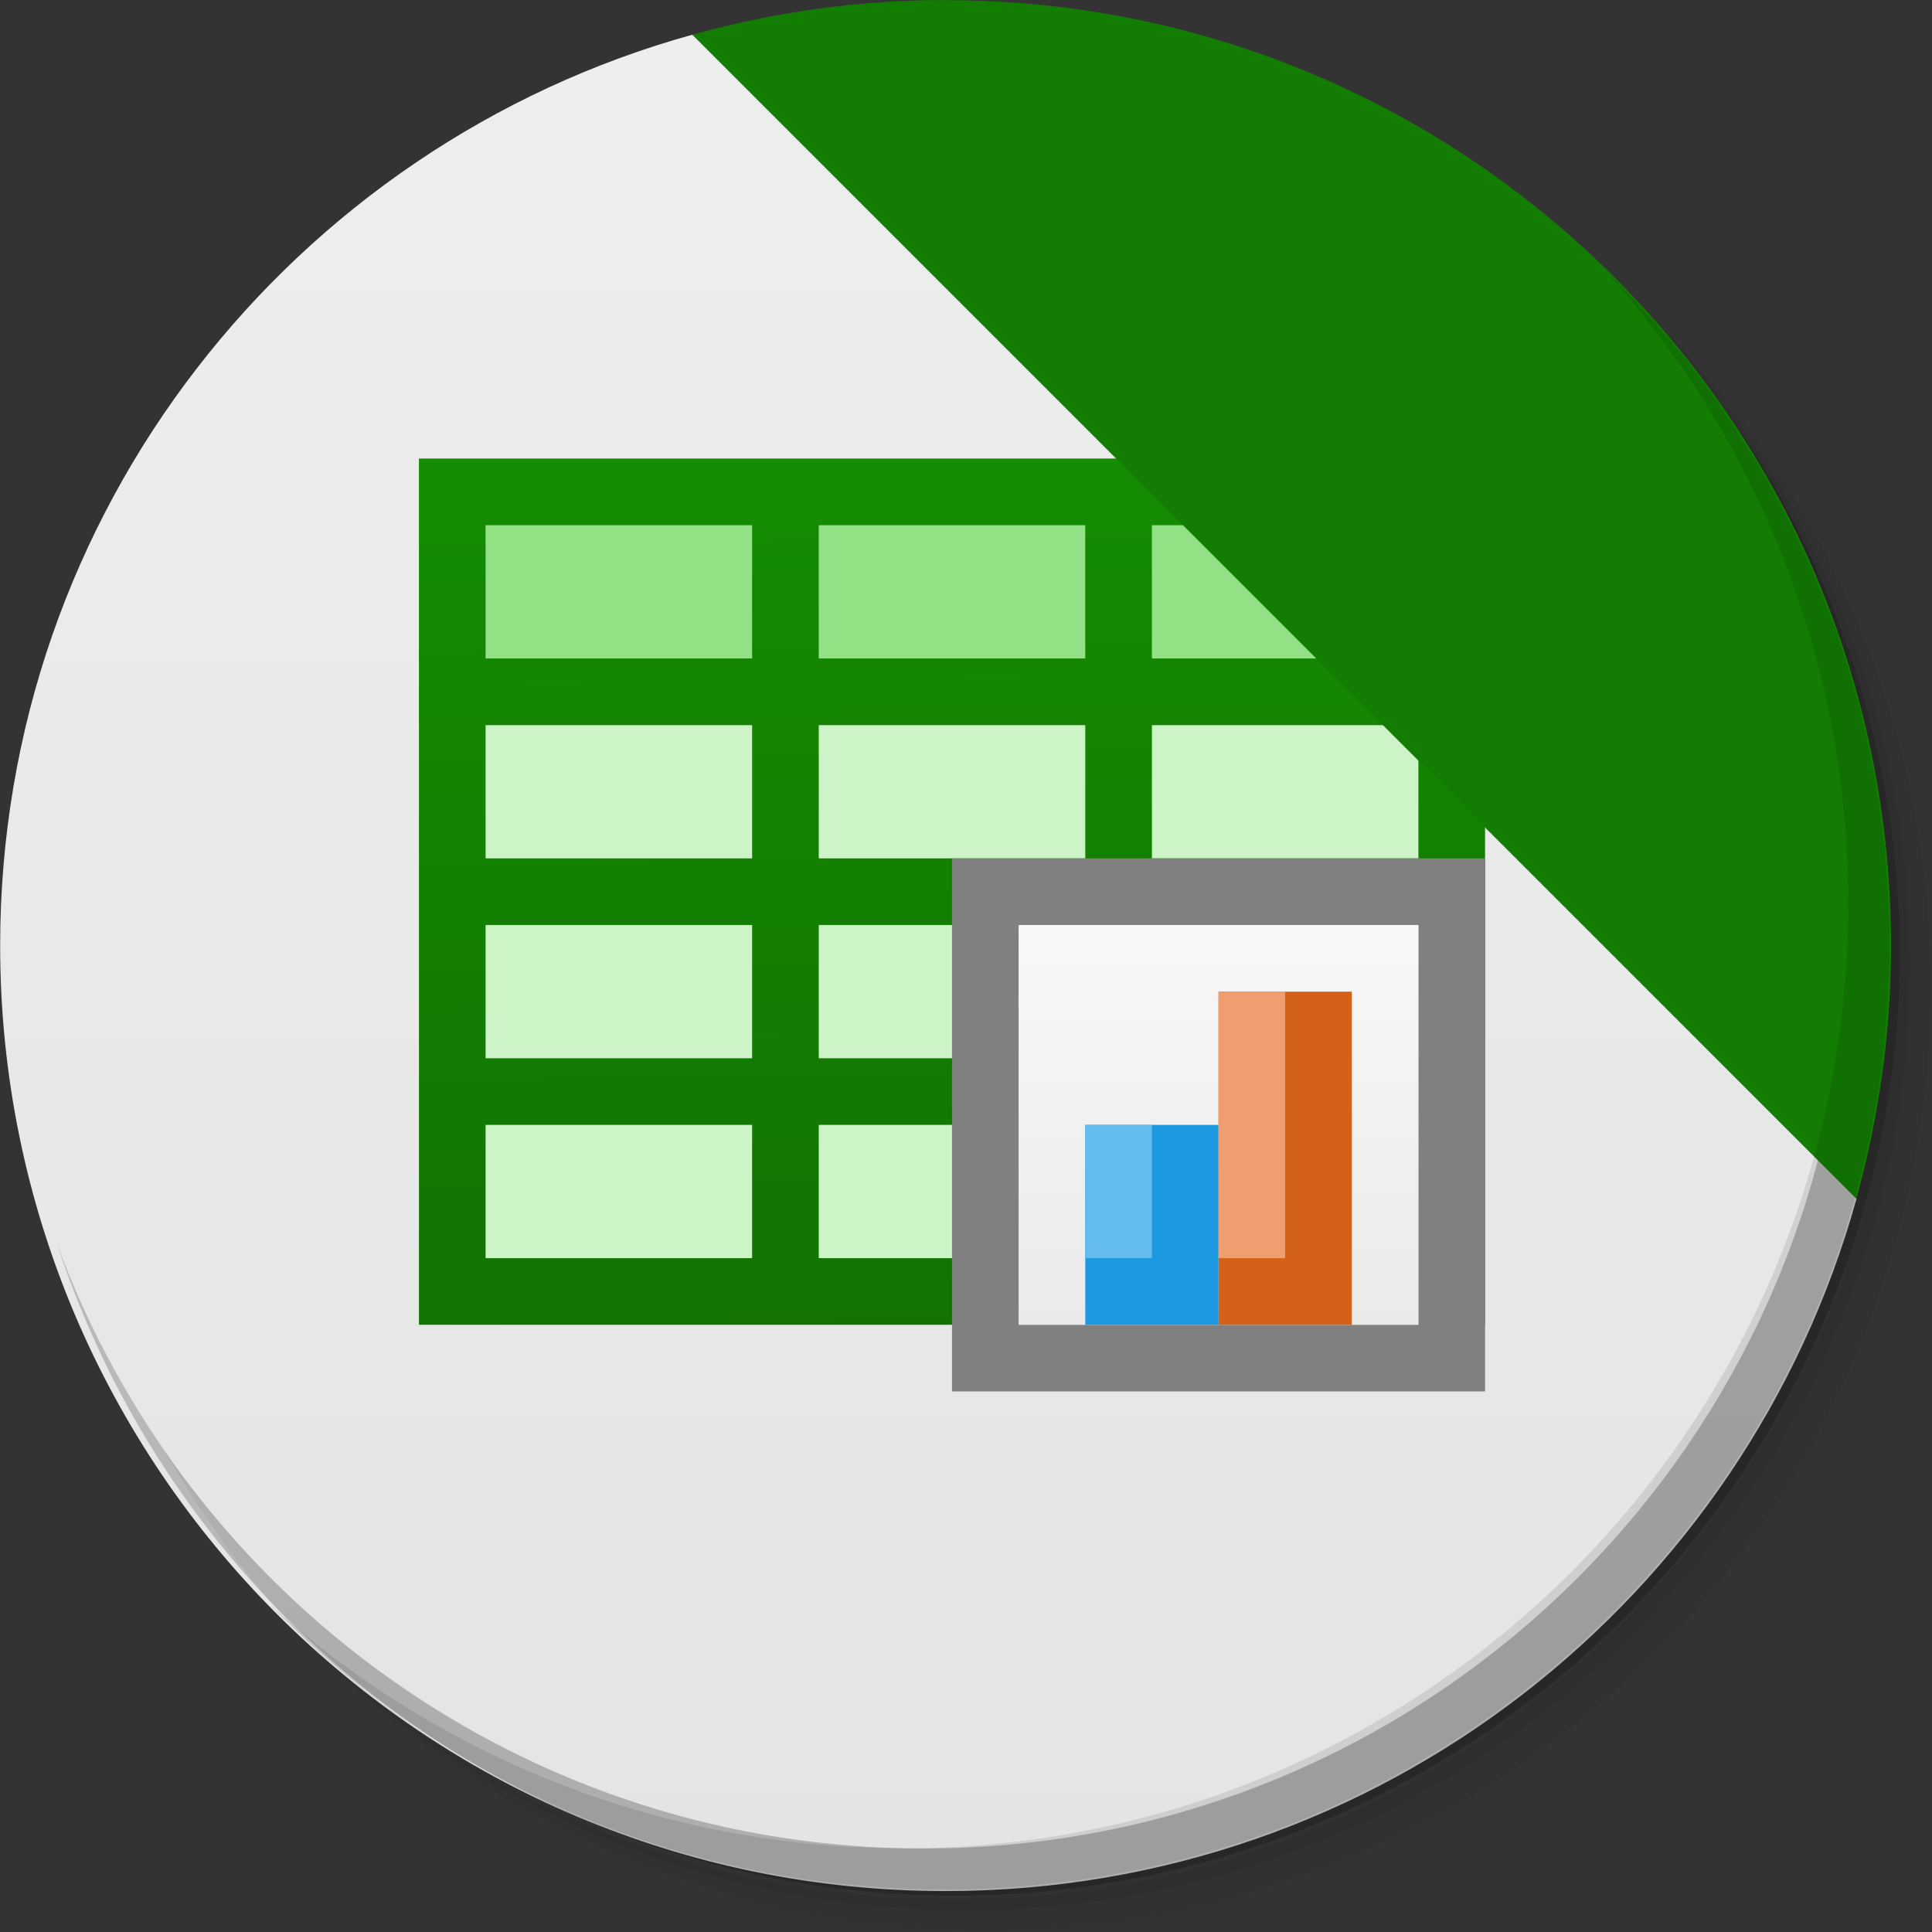 <?xml version="1.0" encoding="UTF-8" standalone="no"?>
<!-- Created with Inkscape (http://www.inkscape.org/) -->

<svg
   xmlns:dc="http://purl.org/dc/elements/1.1/"
   xmlns:cc="http://creativecommons.org/ns#"
   xmlns:rdf="http://www.w3.org/1999/02/22-rdf-syntax-ns#"
   xmlns:svg="http://www.w3.org/2000/svg"
   xmlns="http://www.w3.org/2000/svg"
   xmlns:xlink="http://www.w3.org/1999/xlink"
   xmlns:sodipodi="http://sodipodi.sourceforge.net/DTD/sodipodi-0.dtd"
   xmlns:inkscape="http://www.inkscape.org/namespaces/inkscape"
   width="48"
   height="48"
   viewBox="0 0 12.7 12.7"
   version="1.1"
   id="svg9922"
   inkscape:version="0.92.2 (unknown)"
   sodipodi:docname="libreoffice-calc.svg">
  <rect x="0" y="0" width="12.7" height="12.7" fill="#333333" stroke="none"/>
  <defs
     id="defs9916">
    <linearGradient
       inkscape:collect="always"
       xlink:href="#linearGradient13214-3"
       id="linearGradient23911"
       gradientUnits="userSpaceOnUse"
       gradientTransform="translate(-123,-1753.64)"
       x1="592.202"
       y1="968.769"
       x2="592.644"
       y2="1000.147" />
    <linearGradient
       inkscape:collect="always"
       id="linearGradient13214-3">
      <stop
         style="stop-color: rgb(24, 163, 3); stop-opacity: 1;"
         offset="0"
         id="stop13216-0" />
      <stop
         style="stop-color: rgb(16, 104, 2); stop-opacity: 1;"
         offset="1"
         id="stop13218-4" />
    </linearGradient>
    <linearGradient
       inkscape:collect="always"
       xlink:href="#linearGradient15606-6"
       id="linearGradient23913"
       gradientUnits="userSpaceOnUse"
       gradientTransform="matrix(1,0,0,1.2,0,151.925)"
       x1="481"
       y1="-759.638"
       x2="481"
       y2="-764.638" />
    <linearGradient
       id="linearGradient15606-6">
      <stop
         style="stop-color: rgb(255, 255, 255); stop-opacity: 0.588;"
         offset="0"
         id="stop15608-8" />
      <stop
         style="stop-color: rgb(255, 255, 255); stop-opacity: 0.863;"
         offset="1"
         id="stop15610-7" />
    </linearGradient>
    <linearGradient
       id="linearGradient3083-6-8-9-7"
       gradientUnits="userSpaceOnUse"
       gradientTransform="matrix(0,-0.27,0.27,0,-74.051,144.751)"
       x1="1"
       x2="47">
      <stop
         style="stop-color:#e4e4e4;stop-opacity:1"
         id="stop2-7-4-0" />
      <stop
         offset="1"
         style="stop-color:#eee;stop-opacity:1"
         id="stop4-2-3-86" />
    </linearGradient>
  </defs>
  <sodipodi:namedview
     id="base"
     pagecolor="#ffffff"
     bordercolor="#666666"
     borderopacity="1.0"
     inkscape:pageopacity="0.0"
     inkscape:pageshadow="2"
     inkscape:zoom="11.313709"
     inkscape:cx="28.449855"
     inkscape:cy="28.77494"
     inkscape:document-units="mm"
     inkscape:current-layer="layer1"
     showgrid="false"
     fit-margin-top="0"
     fit-margin-left="0"
     fit-margin-right="0"
     fit-margin-bottom="0"
     units="px"
     inkscape:window-width="1920"
     inkscape:window-height="999"
     inkscape:window-x="0"
     inkscape:window-y="0"
     inkscape:window-maximized="1" />
  <g
     inkscape:label="Capa 1"
     inkscape:groupmode="layer"
     id="layer1"
     transform="translate(73.781,-132.051)">
    <path
       inkscape:connector-curvature="0"
       id="path19-6-2"
       style="display:inline;fill:url(#linearGradient3083-6-8-9-7);fill-opacity:1;stroke-width:0.27"
       d="m -69.229,132.279 c -3.214,8.315 -1.607,4.157 0,0 z m 0,0 c -2.624,0.727 -4.551,3.131 -4.551,5.988 0,3.433 2.782,6.215 6.215,6.215 2.856,0 5.259,-1.927 5.988,-4.551 z m 7.651,7.651 c -8.315,3.214 -4.157,1.607 0,0 z" />
    <g
       transform="matrix(0.27,0,0,0.27,-74.051,131.781)"
       id="g15-8-4"
       style="display:inline">
      <path
         inkscape:connector-curvature="0"
         id="path9-2-7"
         style="opacity:0.05"
         d="m 36.31,5 c 5.859,4.062 9.688,10.831 9.688,18.5 0,12.426 -10.07,22.5 -22.5,22.5 -7.669,0 -14.438,-3.828 -18.5,-9.688 1.037,1.822 2.306,3.499 3.781,4.969 4.085,3.712 9.514,5.969 15.469,5.969 12.703,0 23,-10.298 23,-23 0,-5.954 -2.256,-11.384 -5.969,-15.469 C 39.81,7.306 38.132,6.037 36.31,5 Z m 4.969,3.781 c 3.854,4.113 6.219,9.637 6.219,15.719 0,12.703 -10.297,23 -23,23 -6.081,0 -11.606,-2.364 -15.719,-6.219 4.16,4.144 9.883,6.719 16.219,6.719 12.703,0 23,-10.298 23,-23 0,-6.335 -2.575,-12.06 -6.719,-16.219 z" />
      <path
         inkscape:connector-curvature="0"
         id="path11-9-9"
         style="opacity:0.1"
         d="m 41.28,8.781 c 3.712,4.085 5.969,9.514 5.969,15.469 0,12.703 -10.297,23 -23,23 -5.954,0 -11.384,-2.256 -15.469,-5.969 4.113,3.854 9.637,6.219 15.719,6.219 12.703,0 23,-10.298 23,-23 0,-6.081 -2.364,-11.606 -6.219,-15.719 z" />
      <path
         inkscape:connector-curvature="0"
         id="path13-9-3"
         style="opacity:0.2"
         d="M 31.25,2.375 C 39.865,5.529 46,13.792 46,23.505 c 0,12.426 -10.07,22.5 -22.5,22.5 -9.708,0 -17.971,-6.135 -21.12,-14.75 a 23,23 0 0 0 44.875,-7 23,23 0 0 0 -16,-21.875 z" />
    </g>
    <g
       style="display:inline"
       id="g28878-9"
       transform="matrix(0.438,0,0,0.438,-277.763,473.481)">
      <g
         id="g15626-4">
        <rect
           style="display:inline;overflow:visible;visibility:visible;fill:#ccf4c6;fill-opacity:1;fill-rule:nonzero;stroke:none;stroke-width:1;marker:none"
           id="rect15558-5-5"
           width="16"
           height="13"
           x="472"
           y="-772.638" />
        <rect
           y="-772.638"
           x="472"
           height="4"
           width="16"
           id="rect7360-9"
           style="display:inline;overflow:visible;visibility:visible;fill:#92e285;fill-opacity:1;fill-rule:nonzero;stroke:none;stroke-width:1;marker:none" />
        <path
           style="display:inline;overflow:visible;visibility:visible;fill:url(#linearGradient23911);fill-opacity:1;fill-rule:nonzero;stroke:none;stroke-width:1;marker:none"
           d="m 472,-772.638 v 1 2 1 2 1 2 1 2 1 h 16 v -1 -11 -1 h -1 -4 -1 -4 -1 -4 z m 1,1 h 4 v 2 h -4 z m 5,0 h 4 v 2 h -4 z m 5,0 h 4 v 2 h -4 z m -10,3 h 4 v 2 h -4 z m 5,0 h 4 v 2 h -4 z m 5,0 h 4 v 2 h -4 z m -10,3 h 4 v 2 h -4 z m 5,0 h 4 v 2 h -4 z m 5,0 h 4 v 2 h -4 z m -10,3 h 4 v 2 h -4 z m 5,0 h 4 v 2 h -4 z m 5,0 h 4 v 2 h -4 z"
           id="rect6547-3"
           inkscape:connector-curvature="0" />
        <rect
           y="-766.638"
           x="480"
           height="8"
           width="8"
           id="rect7336-5"
           style="display:inline;overflow:visible;visibility:visible;fill:#808080;fill-opacity:1;fill-rule:nonzero;stroke:none;stroke-width:1;marker:none" />
        <rect
           y="-765.638"
           x="481"
           height="6"
           width="6"
           id="rect7362-7"
           style="display:inline;overflow:visible;visibility:visible;fill:#cccccc;fill-opacity:1;fill-rule:nonzero;stroke:none;stroke-width:1;marker:none" />
        <rect
           style="display:inline;overflow:visible;visibility:visible;fill:url(#linearGradient23913);fill-opacity:1;fill-rule:nonzero;stroke:none;stroke-width:1;marker:none"
           id="rect6567-0"
           width="6"
           height="6"
           x="481"
           y="-765.638" />
        <rect
           y="-762.638"
           x="482"
           height="3"
           width="2"
           id="rect6585-8"
           style="display:inline;overflow:visible;visibility:visible;fill:#1c99e0;fill-opacity:1;fill-rule:nonzero;stroke:none;stroke-width:1;marker:none" />
        <rect
           style="display:inline;overflow:visible;visibility:visible;fill:#d36118;fill-opacity:1;fill-rule:nonzero;stroke:none;stroke-width:1;marker:none"
           id="rect6587-1"
           width="2"
           height="5"
           x="484"
           y="-764.638" />
        <rect
           style="display:inline;overflow:visible;visibility:visible;fill:#63bbee;fill-opacity:1;fill-rule:nonzero;stroke:none;stroke-width:1;marker:none"
           id="rect7350-9"
           width="1"
           height="2"
           x="482"
           y="-762.638" />
        <rect
           y="-764.638"
           x="484"
           height="4"
           width="1"
           id="rect7352-9"
           style="display:inline;overflow:visible;visibility:visible;fill:#f09e6f;fill-opacity:1;fill-rule:nonzero;stroke:none;stroke-width:1;marker:none" />
      </g>
    </g>
    <path
       inkscape:connector-curvature="0"
       id="path17-1-4"
       style="display:inline;fill:#137c02;fill-opacity:1;fill-rule:evenodd;stroke:none;stroke-width:0.27"
       d="m -67.566,132.051 c -0.576,0 -1.134,0.081 -1.663,0.228 l 7.651,7.651 c 0.147,-0.53 0.228,-1.086 0.228,-1.663 0,-3.433 -2.782,-6.215 -6.215,-6.215 z" />
    <g
       transform="matrix(0.27,0,0,0.27,-74.051,131.781)"
       id="g23-0-9"
       style="display:inline">
      <path
         inkscape:connector-curvature="0"
         id="path21-7-2"
         style="opacity:0.1"
         d="m 40.03,7.531 c 3.712,4.084 5.969,9.514 5.969,15.469 0,12.703 -10.297,23 -23,23 C 17.045,46 11.615,43.744 7.53,40.031 11.708,44.322 17.54,47 23.999,47 c 12.703,0 23,-10.298 23,-23 0,-6.462 -2.677,-12.291 -6.969,-16.469 z" />
    </g>
  </g>
</svg>
